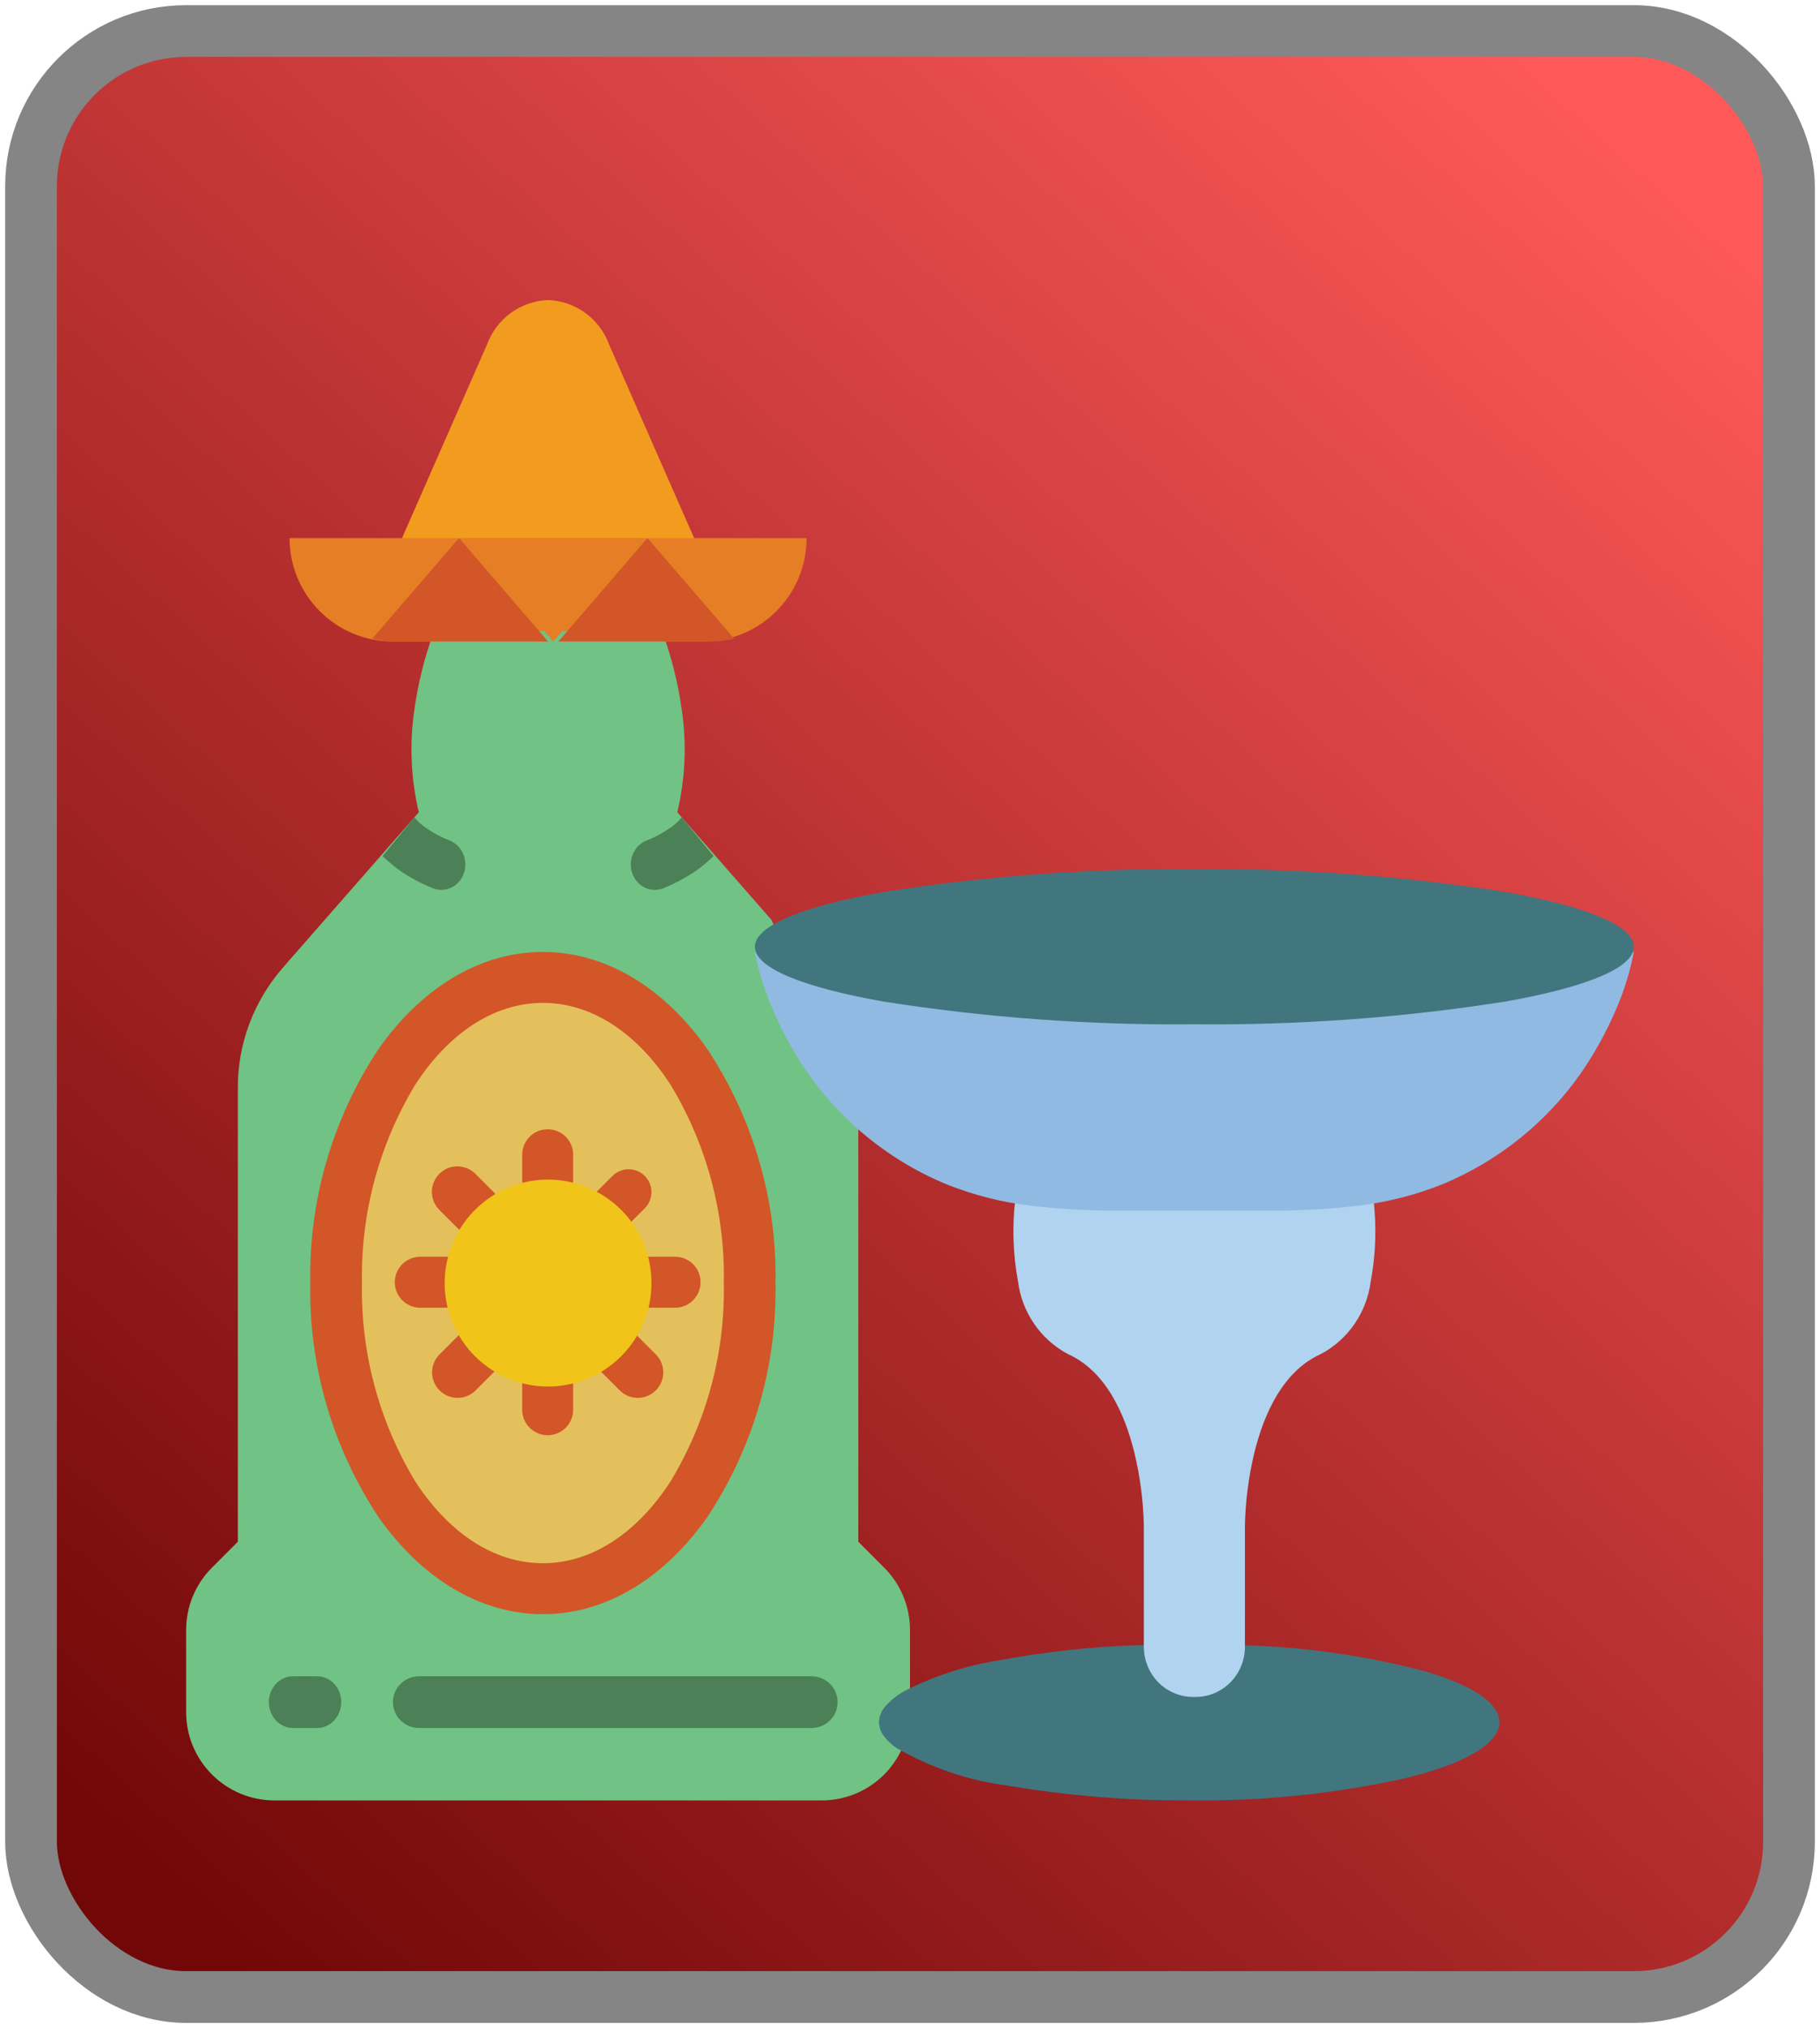 <?xml version="1.0" encoding="UTF-8"?>
<svg width="176px" height="196px" viewBox="0 0 176 196" version="1.1" xmlns="http://www.w3.org/2000/svg" xmlns:xlink="http://www.w3.org/1999/xlink">
    <!-- Generator: Sketch 60 (88103) - https://sketch.com -->
    <title>Tequila</title>
    <desc>Created with Sketch.</desc>
    <defs>
        <linearGradient x1="90.028%" y1="5.152%" x2="13.638%" y2="100%" id="linearGradient-1">
            <stop stop-color="#FF5959" offset="0%"></stop>
            <stop stop-color="#710707" offset="100%"></stop>
        </linearGradient>
    </defs>
    <g id="Page-1" stroke="none" stroke-width="1" fill="none" fill-rule="evenodd">
        <g id="Mobile" transform="translate(-622, -25)">
            <g id="Tequila" transform="translate(625, 28)">
                <rect id="Rectangle-Copy-3" stroke="#858585" stroke-width="5" fill="url(#linearGradient-1)" x="0" y="0" width="170" height="190" rx="15"></rect>
                <g id="tequila" transform="translate(15, 26)" fill-rule="nonzero">
                    <path d="M50,25 L45.445,14.637 L40.892,4.275 C39.976,1.787 37.65,0.098 35,0 C32.35,0.098 30.023,1.787 29.108,4.275 L24.553,14.637 L20,25 L50,25 Z" id="Path" fill="#F29C1F"></path>
                    <path d="M57.928,115 C59.255,115 60.527,115.527 61.464,116.464 L65,119.999 L66.253,121.254 L67.508,122.507 C69.104,124.104 70,126.267 70,128.525 L70,134.5 L69.613,137.249 L69.225,140 C69.013,140.462 68.762,140.906 68.474,141.325 C68.187,141.745 67.86,142.139 67.5,142.5 C65.901,144.098 63.735,144.997 61.475,145 L8.525,145 C3.819,144.994 0.006,141.181 0,136.475 L0,128.525 C0,126.267 0.896,124.104 2.492,122.507 L5.514,119.486 L8.535,116.464 C9.473,115.527 10.745,115 12.07,115 L57.928,115 Z" id="Path" fill="#71C285"></path>
                    <path d="M50,33 L20.001,33 C14.477,33 10,28.523 10,23 L60,23 C60,28.523 55.523,33 50,33 Z" id="Path" fill="#E57E25"></path>
                    <path d="M65,79.126 L65,122 C65,124.761 62.762,127 60,127 L10,127 C7.239,127 5,124.761 5,122 L5,76.076 C5.001,73.973 5.381,71.886 6.122,69.919 C6.864,67.953 7.948,66.136 9.325,64.551 L14.088,59.112 L18.85,53.675 L20.513,51.775 L22.176,49.875 L22.338,49.688 L22.501,49.5 C21.723,46.222 21.583,42.825 22.085,39.494 C22.448,36.936 23.082,34.424 23.976,32 L46.025,32 C46.919,34.424 47.553,36.936 47.916,39.494 C48.418,42.825 48.277,46.222 47.5,49.5 L47.663,49.688 L47.825,49.875 L49.488,51.775 L51.151,53.675 L53.888,56.8 L56.626,59.925 L65,79.126 Z" id="Path" fill="#71C285"></path>
                    <path d="M51,53.733 C50.722,54.004 50.428,54.273 50.116,54.534 C49.799,54.801 49.47,55.05 49.128,55.281 C48.678,55.575 48.198,55.858 47.696,56.122 C47.193,56.386 46.668,56.632 46.125,56.852 C45.993,56.9 45.858,56.937 45.721,56.963 C45.123,57.074 44.508,56.933 44.006,56.57 C43.077,55.898 42.741,54.609 43.212,53.524 C43.468,52.93 43.934,52.467 44.508,52.236 C44.892,52.091 45.268,51.921 45.631,51.728 C45.975,51.548 46.309,51.348 46.633,51.13 C46.879,50.977 47.113,50.803 47.332,50.611 C47.545,50.424 47.744,50.22 47.927,50 L49.464,51.867 L51,53.733 Z" id="Path" fill="#4C8056"></path>
                    <path d="M26.857,55.404 C26.69,55.877 26.389,56.285 25.996,56.57 C25.494,56.933 24.878,57.074 24.28,56.963 C24.143,56.937 24.008,56.9 23.875,56.852 C23.332,56.632 22.807,56.386 22.305,56.122 C21.802,55.858 21.322,55.575 20.872,55.281 C20.531,55.05 20.201,54.801 19.884,54.534 C19.572,54.273 19.277,54.004 19,53.733 L20.537,51.867 L22.074,50 C22.257,50.22 22.455,50.424 22.669,50.611 C22.888,50.803 23.122,50.977 23.367,51.13 C23.691,51.348 24.026,51.548 24.37,51.728 C24.734,51.921 25.109,52.091 25.493,52.236 C26.689,52.715 27.297,54.129 26.857,55.404 Z" id="Path" fill="#4C8056"></path>
                    <path d="M54.993,95.001 C55.137,102.49 53.102,109.859 49.137,116.213 C45.519,121.643 40.52,125 35,125 C29.48,125 24.481,121.643 20.863,116.213 C16.897,109.859 14.863,102.49 15.007,95.001 C14.863,87.511 16.897,80.141 20.863,73.787 C24.481,68.359 29.48,65 35,65 C40.52,65 45.519,68.359 49.137,73.787 C53.102,80.141 55.137,87.511 54.993,95.001 L54.993,95.001 Z" id="Path" fill="#E4C05C"></path>
                    <path d="M34.5,127 C28.299,127 22.675,123.411 18.602,117.617 C14.157,110.898 11.86,103.019 12.007,95 C11.86,86.981 14.157,79.102 18.602,72.383 C22.675,66.588 28.299,63 34.5,63 C40.701,63 46.325,66.588 50.398,72.383 C54.842,79.102 57.14,86.981 56.993,95 C57.14,103.019 54.842,110.898 50.398,117.617 C46.325,123.411 40.701,127 34.5,127 Z M34.5,67.922 C29.676,67.922 25.303,70.959 22.135,75.862 C18.65,81.647 16.873,88.275 17.005,95 C16.873,101.725 18.65,108.353 22.135,114.137 C25.303,119.04 29.676,122.077 34.5,122.077 C39.323,122.077 43.697,119.04 46.864,114.137 C50.35,108.353 52.127,101.725 51.995,95 C52.127,88.275 50.35,81.647 46.864,75.862 C43.697,70.959 39.323,67.922 34.5,67.922 Z" id="Shape" fill="#D25627"></path>
                    <path d="M12.667,138 L10.333,138 C9.045,138 8,136.881 8,135.501 C8,134.119 9.045,133 10.333,133 L12.667,133 C13.955,133 15,134.119 15,135.501 C15,136.881 13.955,138 12.667,138 Z" id="Path" fill="#4C8056"></path>
                    <path d="M60.47,138 L22.53,138 C21.132,138 20,136.881 20,135.501 C20,134.119 21.132,133 22.53,133 L60.47,133 C61.868,133 63,134.119 63,135.501 C63,136.881 61.868,138 60.47,138 Z" id="Path" fill="#4C8056"></path>
                    <g id="Group" transform="translate(20, 80)" fill="#D25627">
                        <path d="M14.962,7.527 C13.602,7.527 12.498,6.424 12.498,5.063 L12.498,2.598 C12.498,1.238 13.602,0.135 14.962,0.135 C16.323,0.135 17.427,1.238 17.427,2.598 L17.427,5.063 C17.427,6.424 16.323,7.527 14.962,7.527 L14.962,7.527 Z" id="Path"></path>
                        <path d="M14.962,29.705 C13.602,29.705 12.498,28.601 12.498,27.24 L12.498,24.776 C12.498,23.415 13.602,22.312 14.962,22.312 C16.323,22.312 17.427,23.415 17.427,24.776 L17.427,27.24 C17.427,28.601 16.323,29.705 14.962,29.705 Z" id="Path"></path>
                        <path d="M7.993,10.413 C7.338,10.414 6.711,10.155 6.25,9.691 L5.379,8.82 L4.508,7.95 C3.872,7.33 3.619,6.416 3.845,5.558 C4.072,4.699 4.741,4.029 5.6,3.802 C6.458,3.577 7.372,3.829 7.993,4.465 L8.863,5.336 L9.734,6.208 C10.438,6.912 10.65,7.972 10.268,8.892 C9.887,9.814 8.988,10.413 7.993,10.413 Z" id="Path"></path>
                        <path d="M23.675,26.097 C23.021,26.097 22.394,25.837 21.932,25.375 L20.19,23.632 C19.55,23.013 19.292,22.097 19.518,21.236 C19.744,20.374 20.417,19.701 21.278,19.476 C22.139,19.25 23.055,19.507 23.675,20.147 L25.417,21.89 C26.122,22.594 26.332,23.654 25.95,24.575 C25.57,25.496 24.671,26.095 23.675,26.097 Z" id="Path"></path>
                        <path d="M5.105,17.384 L2.642,17.384 C1.28,17.384 0.178,16.281 0.178,14.92 C0.178,13.559 1.28,12.456 2.642,12.456 L5.105,12.456 C6.466,12.456 7.57,13.559 7.57,14.92 C7.57,16.281 6.466,17.384 5.105,17.384 Z" id="Path"></path>
                        <path d="M27.283,17.384 L24.819,17.384 C23.458,17.384 22.354,16.281 22.354,14.92 C22.354,13.559 23.458,12.456 24.819,12.456 L27.283,12.456 C28.644,12.456 29.747,13.559 29.747,14.92 C29.747,16.281 28.644,17.384 27.283,17.384 Z" id="Path"></path>
                        <path d="M6.25,26.097 C5.254,26.095 4.355,25.496 3.973,24.575 C3.593,23.654 3.803,22.594 4.508,21.89 L6.25,20.147 C6.868,19.507 7.784,19.25 8.647,19.476 C9.508,19.701 10.181,20.374 10.407,21.236 C10.631,22.097 10.375,23.013 9.734,23.632 L8.863,24.503 L7.993,25.375 C7.53,25.837 6.903,26.097 6.25,26.097 L6.25,26.097 Z" id="Path"></path>
                    </g>
                    <path d="M92,130 C87.457,130.152 82.931,130.649 78.462,131.486 C75.344,131.992 72.321,132.978 69.5,134.41 C68.807,134.786 68.181,135.278 67.65,135.865 C67.252,136.291 67.021,136.848 67,137.432 C67.01,137.901 67.164,138.354 67.44,138.73 C67.793,139.212 68.228,139.625 68.725,139.952 C72.051,141.863 75.717,143.095 79.516,143.578 C85.292,144.558 91.142,145.031 96.999,144.992 C104.133,145.089 111.252,144.346 118.215,142.781 C123.644,141.414 127,139.524 127,137.432 C127,135.556 124.3,133.842 119.825,132.525 C113.999,130.993 108.018,130.146 102,130 L92,130 Z" id="Path" fill="#41767F"></path>
                    <path d="M41.209,90 C40.315,90 39.51,89.462 39.168,88.636 C38.826,87.811 39.015,86.861 39.647,86.229 L41.209,84.667 C41.764,84.097 42.583,83.87 43.354,84.073 C44.123,84.276 44.724,84.876 44.927,85.647 C45.13,86.416 44.903,87.235 44.333,87.792 L43.552,88.572 L42.771,89.353 C42.357,89.768 41.795,90.001 41.209,90 Z" id="Path" fill="#D25627"></path>
                    <path d="M45,95 C45,99.769 41.63,103.876 36.951,104.807 C32.273,105.737 27.588,103.233 25.762,98.826 C23.937,94.419 25.479,89.336 29.446,86.685 C33.411,84.035 38.698,84.556 42.072,87.929 C43.95,89.802 45.003,92.347 45,95 L45,95 Z" id="Path" fill="#F0C419"></path>
                    <polygon id="Path" fill="#E57E25" points="44 23 39.751 27.999 35.501 33 31.25 27.999 27 23"></polygon>
                    <path d="M35,33 L20.239,33 C19.858,33 19.478,32.976 19.101,32.928 C18.73,32.882 18.363,32.814 18,32.726 L22.194,27.862 L26.389,23 L30.694,27.999 L35,33 Z" id="Path" fill="#D25627"></path>
                    <path d="M53,32.726 C52.637,32.814 52.271,32.882 51.899,32.928 C51.522,32.976 51.142,33 50.762,33 L36,33 L40.306,27.999 L44.611,23 L48.805,27.862 L53,32.726 Z" id="Path" fill="#D25627"></path>
                    <path d="M114.828,87 C115.127,89.612 115.036,92.257 114.555,94.842 C114.168,97.846 112.363,100.468 109.72,101.865 C106.054,103.517 104.221,107.656 103.305,111.382 C102.747,113.686 102.44,116.047 102.388,118.419 L102.388,130.152 C102.388,131.438 101.886,132.67 100.992,133.58 C100.098,134.489 98.886,135 97.622,135 L97.377,135 C96.114,135 94.902,134.489 94.007,133.58 C93.114,132.67 92.612,131.438 92.612,130.152 L92.612,118.419 C92.56,116.047 92.253,113.686 91.695,111.382 C90.779,107.656 88.946,103.517 85.28,101.865 C82.637,100.468 80.831,97.846 80.444,94.842 C79.965,92.257 79.873,89.612 80.172,87 L114.828,87 Z" id="Path" fill="#B0D3F0"></path>
                    <path d="M140,63 C139.647,64.822 139.105,66.602 138.382,68.311 C137.662,70.021 136.812,71.673 135.837,73.25 C134.156,75.981 132.05,78.427 129.6,80.497 C127.154,82.571 124.398,84.25 121.432,85.472 C118.845,86.503 116.133,87.191 113.367,87.518 C110.59,87.847 107.797,88.007 105,88 L90,88 C87.203,88.007 84.409,87.846 81.632,87.517 C78.865,87.19 76.154,86.502 73.566,85.471 C70.601,84.248 67.845,82.57 65.399,80.495 C62.95,78.426 60.844,75.981 59.163,73.25 C58.188,71.673 57.338,70.021 56.618,68.311 C55.895,66.602 55.353,64.822 55,63 L140,63 Z" id="Path" fill="#90BAE1"></path>
                    <path d="M140,62.501 C140,64.569 135.243,66.442 127.552,67.797 C117.612,69.356 107.561,70.091 97.499,69.991 C87.439,70.091 77.388,69.356 67.448,67.797 C59.757,66.442 55,64.569 55,62.501 C55,60.431 59.757,58.559 67.448,57.203 C77.388,55.644 87.439,54.909 97.499,55.009 C107.561,54.909 117.612,55.644 127.552,57.203 C135.243,58.559 140,60.431 140,62.501 Z" id="Path" fill="#41767F"></path>
                </g>
            </g>
        </g>
    </g>
</svg>